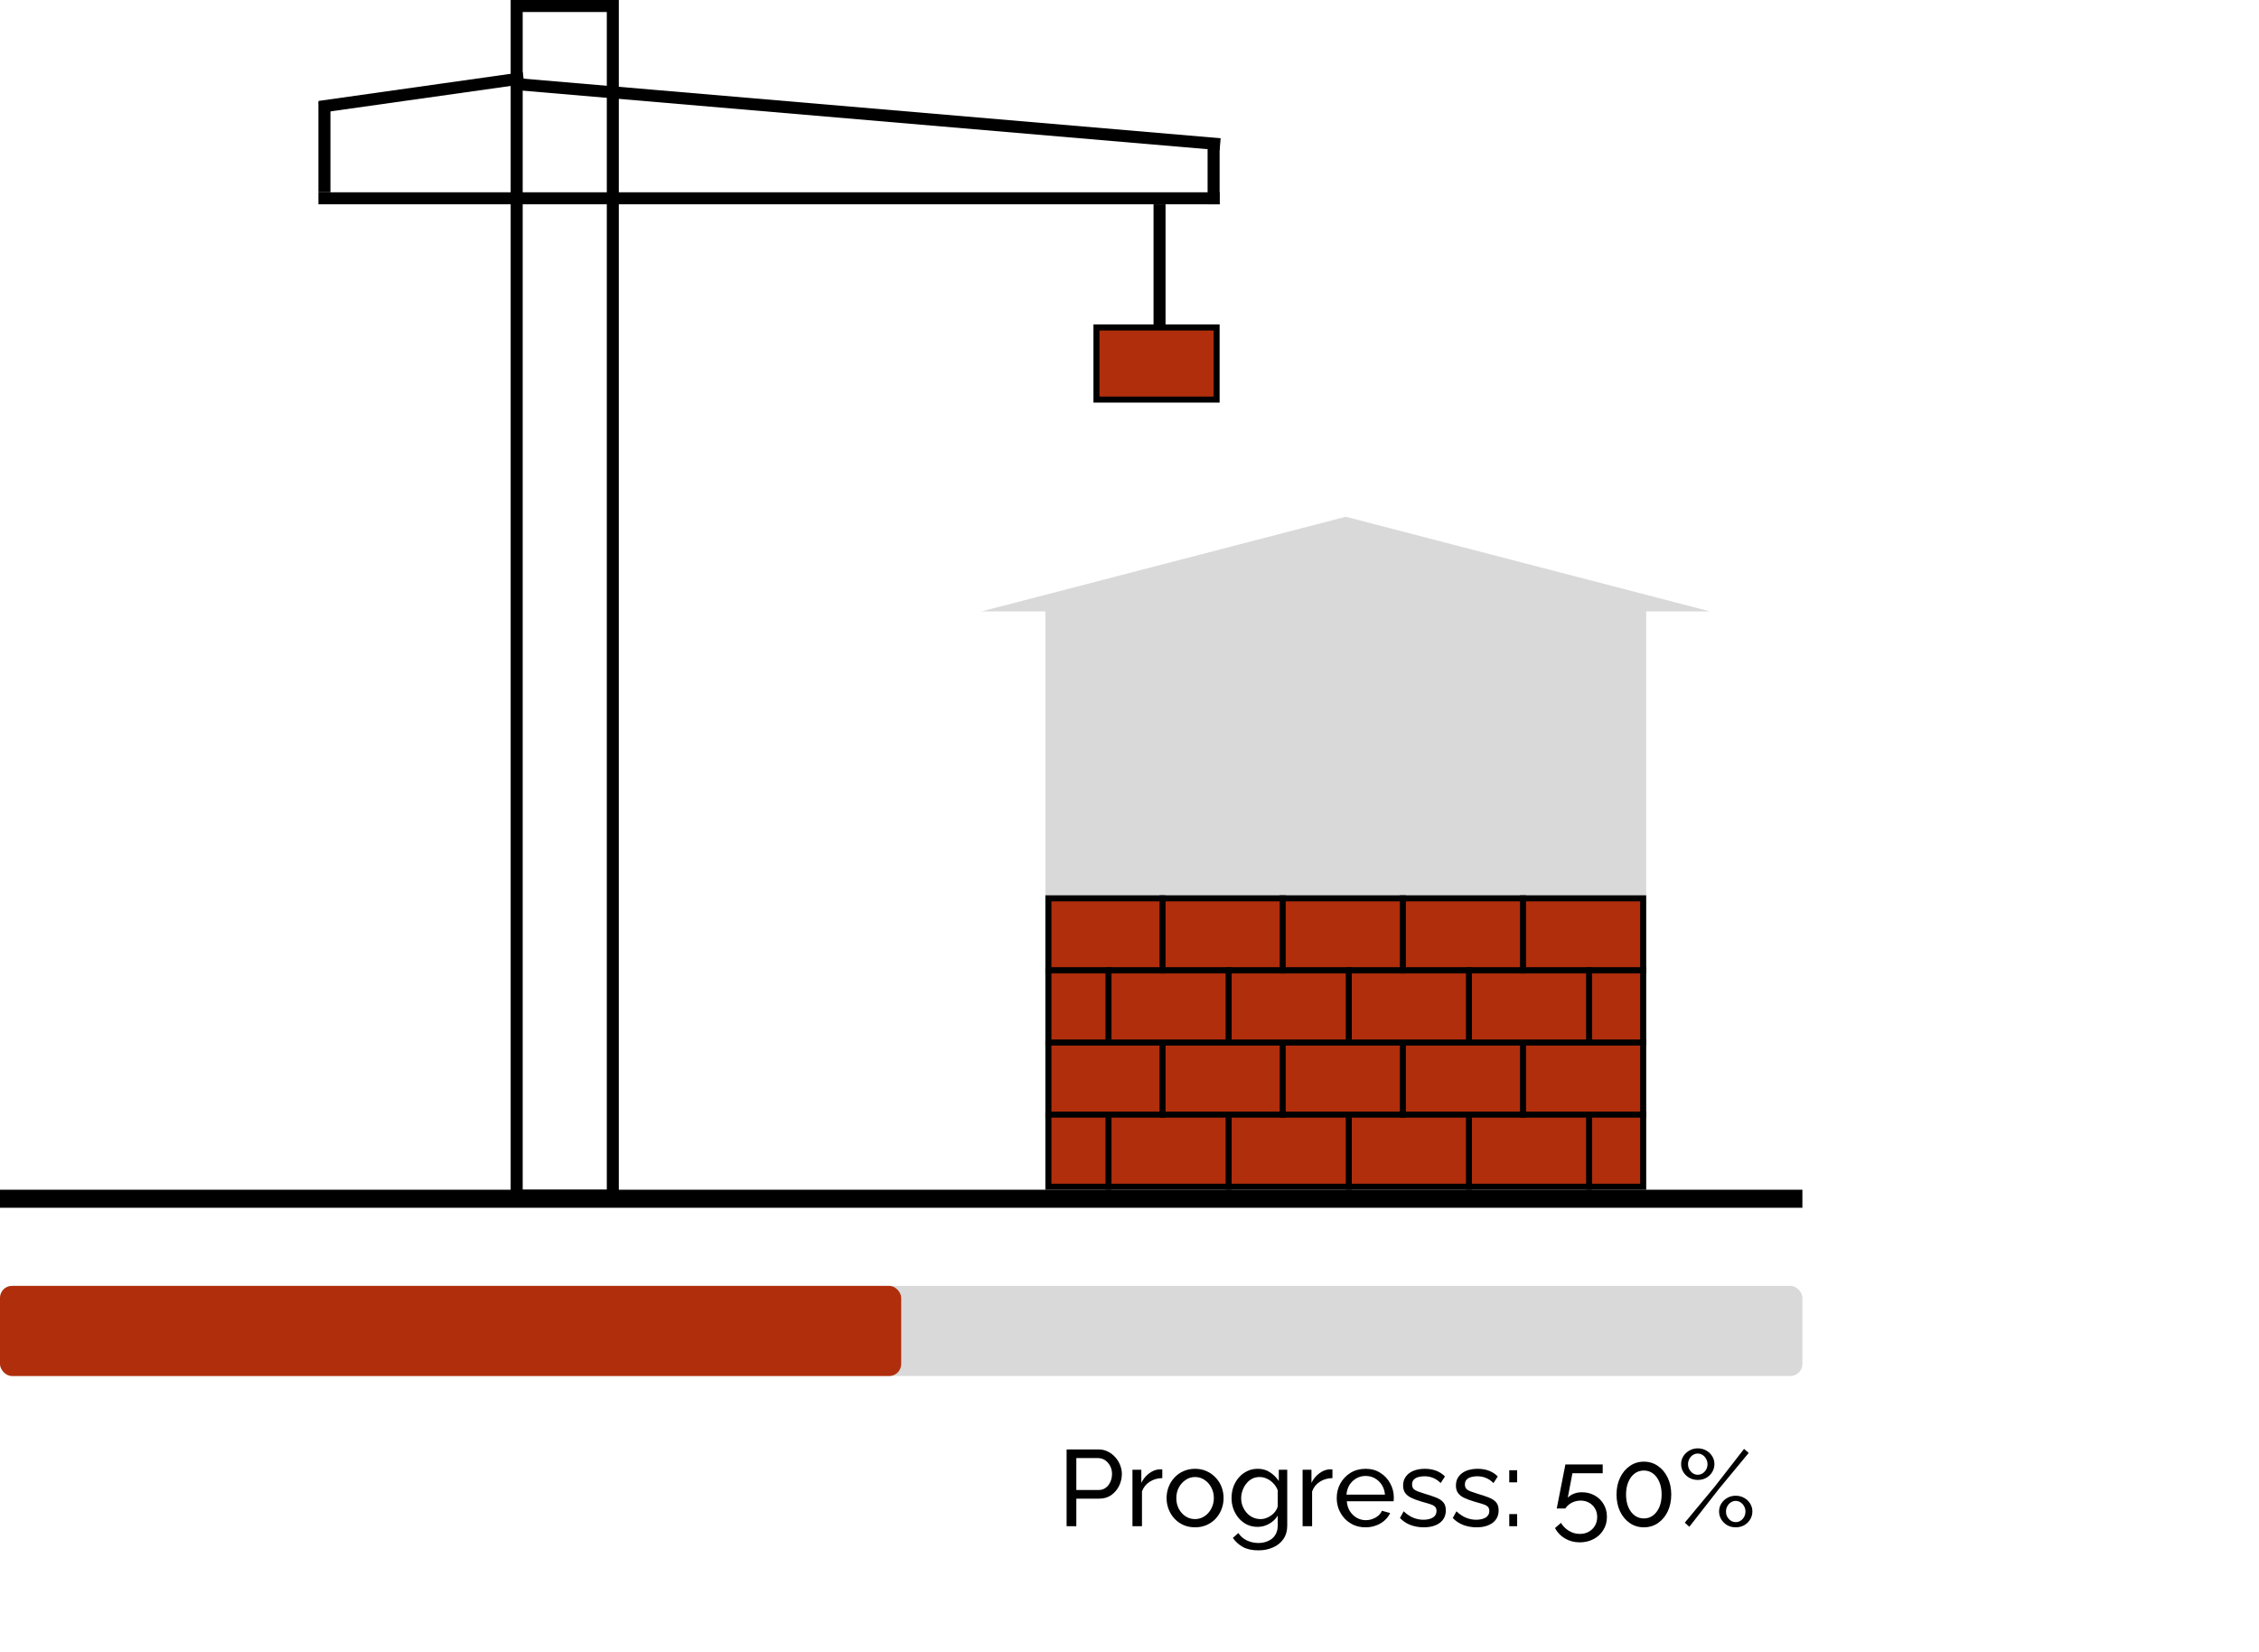 <svg width="376" height="275" viewBox="0 0 376 275" fill="none" xmlns="http://www.w3.org/2000/svg">
<path d="M177.53 254V241.22H182.858C183.422 241.22 183.938 241.34 184.406 241.58C184.874 241.808 185.282 242.12 185.63 242.516C185.978 242.9 186.248 243.338 186.44 243.83C186.632 244.31 186.728 244.802 186.728 245.306C186.728 246.002 186.572 246.668 186.26 247.304C185.948 247.928 185.51 248.438 184.946 248.834C184.382 249.218 183.722 249.41 182.966 249.41H179.15V254H177.53ZM179.15 247.97H182.876C183.32 247.97 183.704 247.85 184.028 247.61C184.364 247.37 184.622 247.046 184.802 246.638C184.994 246.23 185.09 245.786 185.09 245.306C185.09 244.802 184.982 244.352 184.766 243.956C184.55 243.548 184.268 243.23 183.92 243.002C183.572 242.774 183.188 242.66 182.768 242.66H179.15V247.97ZM193.461 245.99C192.669 246.002 191.967 246.206 191.355 246.602C190.755 246.986 190.329 247.52 190.077 248.204V254H188.493V244.604H189.969V246.782C190.293 246.134 190.719 245.612 191.247 245.216C191.787 244.808 192.351 244.58 192.939 244.532C193.059 244.532 193.161 244.532 193.245 244.532C193.329 244.532 193.401 244.538 193.461 244.55V245.99ZM198.907 254.18C198.199 254.18 197.557 254.054 196.981 253.802C196.405 253.538 195.907 253.184 195.487 252.74C195.067 252.284 194.743 251.762 194.515 251.174C194.287 250.586 194.173 249.968 194.173 249.32C194.173 248.66 194.287 248.036 194.515 247.448C194.743 246.86 195.067 246.344 195.487 245.9C195.907 245.444 196.405 245.09 196.981 244.838C197.569 244.574 198.211 244.442 198.907 244.442C199.615 244.442 200.257 244.574 200.833 244.838C201.409 245.09 201.907 245.444 202.327 245.9C202.759 246.344 203.089 246.86 203.317 247.448C203.545 248.036 203.659 248.66 203.659 249.32C203.659 249.968 203.545 250.586 203.317 251.174C203.089 251.762 202.765 252.284 202.345 252.74C201.925 253.184 201.421 253.538 200.833 253.802C200.257 254.054 199.615 254.18 198.907 254.18ZM195.793 249.338C195.793 249.986 195.931 250.574 196.207 251.102C196.495 251.63 196.873 252.05 197.341 252.362C197.809 252.662 198.331 252.812 198.907 252.812C199.483 252.812 200.005 252.656 200.473 252.344C200.953 252.032 201.331 251.612 201.607 251.084C201.895 250.544 202.039 249.95 202.039 249.302C202.039 248.654 201.895 248.066 201.607 247.538C201.331 247.01 200.953 246.59 200.473 246.278C200.005 245.966 199.483 245.81 198.907 245.81C198.331 245.81 197.809 245.972 197.341 246.296C196.873 246.608 196.495 247.028 196.207 247.556C195.931 248.084 195.793 248.678 195.793 249.338ZM209.323 254.108C208.687 254.108 208.099 253.982 207.559 253.73C207.031 253.466 206.575 253.112 206.191 252.668C205.807 252.212 205.507 251.696 205.291 251.12C205.087 250.544 204.985 249.944 204.985 249.32C204.985 248.66 205.087 248.036 205.291 247.448C205.507 246.86 205.807 246.344 206.191 245.9C206.587 245.444 207.049 245.09 207.577 244.838C208.105 244.574 208.693 244.442 209.341 244.442C210.121 244.442 210.799 244.634 211.375 245.018C211.963 245.402 212.455 245.888 212.851 246.476V244.604H214.255V253.892C214.255 254.78 214.039 255.53 213.607 256.142C213.187 256.754 212.611 257.216 211.879 257.528C211.159 257.852 210.355 258.014 209.467 258.014C208.411 258.014 207.547 257.828 206.875 257.456C206.203 257.084 205.645 256.58 205.201 255.944L206.119 255.134C206.491 255.686 206.971 256.1 207.559 256.376C208.159 256.652 208.795 256.79 209.467 256.79C210.043 256.79 210.571 256.682 211.051 256.466C211.543 256.262 211.933 255.944 212.221 255.512C212.521 255.08 212.671 254.54 212.671 253.892V252.236C212.323 252.812 211.843 253.268 211.231 253.604C210.631 253.94 209.995 254.108 209.323 254.108ZM209.809 252.812C210.145 252.812 210.469 252.752 210.781 252.632C211.093 252.512 211.381 252.356 211.645 252.164C211.909 251.96 212.131 251.732 212.311 251.48C212.491 251.228 212.611 250.97 212.671 250.706V248.006C212.503 247.574 212.263 247.196 211.951 246.872C211.639 246.536 211.285 246.278 210.889 246.098C210.493 245.906 210.085 245.81 209.665 245.81C209.185 245.81 208.753 245.912 208.369 246.116C207.997 246.32 207.679 246.596 207.415 246.944C207.151 247.28 206.947 247.658 206.803 248.078C206.659 248.498 206.587 248.924 206.587 249.356C206.587 249.824 206.671 250.268 206.839 250.688C207.007 251.096 207.235 251.462 207.523 251.786C207.811 252.11 208.153 252.362 208.549 252.542C208.945 252.722 209.365 252.812 209.809 252.812ZM221.779 245.99C220.987 246.002 220.285 246.206 219.673 246.602C219.073 246.986 218.647 247.52 218.395 248.204V254H216.811V244.604H218.287V246.782C218.611 246.134 219.037 245.612 219.565 245.216C220.105 244.808 220.669 244.58 221.257 244.532C221.377 244.532 221.479 244.532 221.563 244.532C221.647 244.532 221.719 244.538 221.779 244.55V245.99ZM227.28 254.18C226.572 254.18 225.924 254.054 225.336 253.802C224.76 253.538 224.256 253.184 223.824 252.74C223.404 252.284 223.074 251.762 222.834 251.174C222.606 250.586 222.492 249.962 222.492 249.302C222.492 248.414 222.696 247.604 223.104 246.872C223.512 246.14 224.076 245.552 224.796 245.108C225.528 244.664 226.362 244.442 227.298 244.442C228.246 244.442 229.068 244.67 229.764 245.126C230.472 245.57 231.018 246.158 231.402 246.89C231.798 247.61 231.996 248.39 231.996 249.23C231.996 249.35 231.99 249.47 231.978 249.59C231.978 249.698 231.972 249.782 231.96 249.842H224.166C224.214 250.454 224.382 251 224.67 251.48C224.97 251.948 225.354 252.32 225.822 252.596C226.29 252.86 226.794 252.992 227.334 252.992C227.91 252.992 228.45 252.848 228.954 252.56C229.47 252.272 229.824 251.894 230.016 251.426L231.384 251.804C231.18 252.26 230.874 252.668 230.466 253.028C230.07 253.388 229.596 253.67 229.044 253.874C228.504 254.078 227.916 254.18 227.28 254.18ZM224.112 248.744H230.52C230.472 248.132 230.298 247.592 229.998 247.124C229.698 246.656 229.314 246.29 228.846 246.026C228.378 245.762 227.862 245.63 227.298 245.63C226.746 245.63 226.236 245.762 225.768 246.026C225.3 246.29 224.916 246.656 224.616 247.124C224.328 247.592 224.16 248.132 224.112 248.744ZM236.979 254.18C236.199 254.18 235.467 254.054 234.783 253.802C234.099 253.538 233.511 253.148 233.019 252.632L233.631 251.516C234.171 252.02 234.711 252.38 235.251 252.596C235.791 252.812 236.343 252.92 236.907 252.92C237.555 252.92 238.083 252.8 238.491 252.56C238.899 252.308 239.103 251.942 239.103 251.462C239.103 251.114 238.995 250.856 238.779 250.688C238.575 250.52 238.281 250.382 237.897 250.274C237.513 250.154 237.057 250.022 236.529 249.878C235.881 249.686 235.335 249.482 234.891 249.266C234.447 249.05 234.111 248.78 233.883 248.456C233.655 248.132 233.541 247.724 233.541 247.232C233.541 246.632 233.697 246.128 234.009 245.72C234.321 245.3 234.747 244.982 235.287 244.766C235.839 244.55 236.463 244.442 237.159 244.442C237.855 244.442 238.485 244.55 239.049 244.766C239.613 244.982 240.099 245.3 240.507 245.72L239.787 246.818C239.415 246.434 239.007 246.152 238.563 245.972C238.119 245.78 237.621 245.684 237.069 245.684C236.745 245.684 236.427 245.726 236.115 245.81C235.803 245.882 235.545 246.02 235.341 246.224C235.137 246.416 235.035 246.692 235.035 247.052C235.035 247.352 235.113 247.592 235.269 247.772C235.437 247.94 235.677 248.084 235.989 248.204C236.313 248.324 236.703 248.456 237.159 248.6C237.867 248.804 238.479 249.008 238.995 249.212C239.523 249.416 239.931 249.68 240.219 250.004C240.507 250.328 240.651 250.778 240.651 251.354C240.651 252.242 240.315 252.938 239.643 253.442C238.971 253.934 238.083 254.18 236.979 254.18ZM245.768 254.18C244.988 254.18 244.256 254.054 243.572 253.802C242.888 253.538 242.3 253.148 241.808 252.632L242.42 251.516C242.96 252.02 243.5 252.38 244.04 252.596C244.58 252.812 245.132 252.92 245.696 252.92C246.344 252.92 246.872 252.8 247.28 252.56C247.688 252.308 247.892 251.942 247.892 251.462C247.892 251.114 247.784 250.856 247.568 250.688C247.364 250.52 247.07 250.382 246.686 250.274C246.302 250.154 245.846 250.022 245.318 249.878C244.67 249.686 244.124 249.482 243.68 249.266C243.236 249.05 242.9 248.78 242.672 248.456C242.444 248.132 242.33 247.724 242.33 247.232C242.33 246.632 242.486 246.128 242.798 245.72C243.11 245.3 243.536 244.982 244.076 244.766C244.628 244.55 245.252 244.442 245.948 244.442C246.644 244.442 247.274 244.55 247.838 244.766C248.402 244.982 248.888 245.3 249.296 245.72L248.576 246.818C248.204 246.434 247.796 246.152 247.352 245.972C246.908 245.78 246.41 245.684 245.858 245.684C245.534 245.684 245.216 245.726 244.904 245.81C244.592 245.882 244.334 246.02 244.13 246.224C243.926 246.416 243.824 246.692 243.824 247.052C243.824 247.352 243.902 247.592 244.058 247.772C244.226 247.94 244.466 248.084 244.778 248.204C245.102 248.324 245.492 248.456 245.948 248.6C246.656 248.804 247.268 249.008 247.784 249.212C248.312 249.416 248.72 249.68 249.008 250.004C249.296 250.328 249.44 250.778 249.44 251.354C249.44 252.242 249.104 252.938 248.432 253.442C247.76 253.934 246.872 254.18 245.768 254.18ZM251.209 246.692V244.676H252.523V246.692H251.209ZM251.209 254V251.984H252.523V254H251.209ZM262.946 256.682C262.034 256.682 261.212 256.466 260.48 256.034C259.748 255.602 259.196 255.026 258.824 254.306L259.814 253.442C260.15 253.994 260.594 254.438 261.146 254.774C261.71 255.11 262.316 255.278 262.964 255.278C263.516 255.278 264.008 255.158 264.44 254.918C264.872 254.678 265.214 254.348 265.466 253.928C265.718 253.496 265.844 253.004 265.844 252.452C265.844 251.912 265.718 251.438 265.466 251.03C265.226 250.622 264.896 250.304 264.476 250.076C264.068 249.848 263.606 249.734 263.09 249.734C262.574 249.734 262.088 249.848 261.632 250.076C261.188 250.304 260.822 250.628 260.534 251.048H259.112L260.552 243.722H266.762V245.18H261.722L260.948 249.248C261.212 248.972 261.542 248.756 261.938 248.6C262.346 248.432 262.796 248.348 263.288 248.348C264.08 248.348 264.788 248.522 265.412 248.87C266.048 249.218 266.546 249.698 266.906 250.31C267.278 250.922 267.464 251.63 267.464 252.434C267.464 253.274 267.26 254.012 266.852 254.648C266.456 255.296 265.916 255.794 265.232 256.142C264.548 256.502 263.786 256.682 262.946 256.682ZM278.172 248.726C278.172 249.782 277.974 250.724 277.578 251.552C277.182 252.368 276.642 253.01 275.958 253.478C275.274 253.946 274.494 254.18 273.618 254.18C272.742 254.18 271.962 253.946 271.278 253.478C270.594 253.01 270.054 252.368 269.658 251.552C269.262 250.724 269.064 249.782 269.064 248.726C269.064 247.67 269.262 246.734 269.658 245.918C270.054 245.09 270.594 244.442 271.278 243.974C271.962 243.494 272.742 243.254 273.618 243.254C274.494 243.254 275.274 243.494 275.958 243.974C276.642 244.442 277.182 245.09 277.578 245.918C277.974 246.734 278.172 247.67 278.172 248.726ZM276.57 248.726C276.57 247.934 276.444 247.238 276.192 246.638C275.94 246.038 275.592 245.57 275.148 245.234C274.704 244.898 274.194 244.73 273.618 244.73C273.03 244.73 272.514 244.898 272.07 245.234C271.626 245.57 271.278 246.038 271.026 246.638C270.774 247.238 270.648 247.934 270.648 248.726C270.648 249.518 270.774 250.214 271.026 250.814C271.278 251.402 271.626 251.864 272.07 252.2C272.514 252.536 273.03 252.704 273.618 252.704C274.194 252.704 274.704 252.536 275.148 252.2C275.592 251.864 275.94 251.402 276.192 250.814C276.444 250.214 276.57 249.518 276.57 248.726ZM282.586 246.296C282.082 246.296 281.62 246.182 281.2 245.954C280.78 245.714 280.444 245.396 280.192 245C279.94 244.592 279.814 244.148 279.814 243.668C279.814 243.176 279.94 242.732 280.192 242.336C280.444 241.94 280.78 241.628 281.2 241.4C281.62 241.16 282.082 241.04 282.586 241.04C283.102 241.04 283.57 241.16 283.99 241.4C284.41 241.628 284.74 241.94 284.98 242.336C285.232 242.732 285.358 243.17 285.358 243.65C285.358 244.142 285.232 244.592 284.98 245C284.74 245.396 284.41 245.714 283.99 245.954C283.57 246.182 283.102 246.296 282.586 246.296ZM282.586 245.432C282.886 245.432 283.156 245.354 283.396 245.198C283.648 245.03 283.846 244.814 283.99 244.55C284.134 244.274 284.206 243.98 284.206 243.668C284.206 243.344 284.128 243.05 283.972 242.786C283.828 242.51 283.63 242.294 283.378 242.138C283.138 241.982 282.874 241.904 282.586 241.904C282.286 241.904 282.01 241.988 281.758 242.156C281.518 242.312 281.326 242.528 281.182 242.804C281.038 243.068 280.966 243.356 280.966 243.668C280.966 243.992 281.038 244.286 281.182 244.55C281.338 244.814 281.536 245.03 281.776 245.198C282.028 245.354 282.298 245.432 282.586 245.432ZM288.904 254.18C288.388 254.18 287.92 254.066 287.5 253.838C287.092 253.598 286.762 253.28 286.51 252.884C286.258 252.476 286.132 252.032 286.132 251.552C286.132 251.06 286.258 250.616 286.51 250.22C286.762 249.824 287.092 249.512 287.5 249.284C287.92 249.044 288.388 248.924 288.904 248.924C289.42 248.924 289.888 249.044 290.308 249.284C290.728 249.512 291.058 249.824 291.298 250.22C291.55 250.616 291.676 251.054 291.676 251.534C291.676 252.026 291.55 252.476 291.298 252.884C291.058 253.28 290.728 253.598 290.308 253.838C289.888 254.066 289.42 254.18 288.904 254.18ZM288.904 253.316C289.204 253.316 289.474 253.238 289.714 253.082C289.966 252.914 290.164 252.698 290.308 252.434C290.452 252.158 290.524 251.864 290.524 251.552C290.524 251.228 290.446 250.934 290.29 250.67C290.146 250.394 289.948 250.178 289.696 250.022C289.456 249.866 289.192 249.788 288.904 249.788C288.604 249.788 288.328 249.872 288.076 250.04C287.836 250.196 287.644 250.412 287.5 250.688C287.356 250.952 287.284 251.24 287.284 251.552C287.284 251.876 287.356 252.17 287.5 252.434C287.656 252.698 287.854 252.914 288.094 253.082C288.346 253.238 288.616 253.316 288.904 253.316ZM280.426 253.406L285.466 247.34L290.29 241.13L291.064 241.796L286.078 247.826L281.182 254.09L280.426 253.406Z" fill="black"/>
<rect y="214" width="300" height="15" rx="2" fill="#D9D9D9"/>
<rect y="214" width="150" height="15" rx="2" fill="#B02E0C"/>
<rect x="174" y="101" width="100" height="97" fill="#D9D9D9"/>
<path d="M224 86L284.622 101.75H163.378L224 86Z" fill="#D9D9D9"/>
<rect x="86" y="1" width="16" height="198" stroke="black" stroke-width="2"/>
<line x1="54" y1="17" x2="54" y2="32" stroke="black" stroke-width="2"/>
<line x1="193" y1="34" x2="193" y2="55" stroke="black" stroke-width="2"/>
<line x1="202" y1="24" x2="202" y2="34" stroke="black" stroke-width="2"/>
<line x1="87.14" y1="12.99" x2="53.14" y2="17.791" stroke="black" stroke-width="2"/>
<line x1="53" y1="33" x2="203" y2="33" stroke="black" stroke-width="2"/>
<line x1="86.085" y1="14.004" x2="203.085" y2="24.004" stroke="black" stroke-width="2"/>
<rect x="182.5" y="54.5" width="20" height="12" fill="#B02E0C" stroke="black"/>
<line y1="199.5" x2="300" y2="199.5" stroke="black" stroke-width="3"/>
<rect x="174.5" y="173.5" width="99" height="12" fill="#B02E0C" stroke="black"/>
<rect x="174.5" y="185.5" width="99" height="12" fill="#B02E0C" stroke="black"/>
<line x1="184.5" y1="185" x2="184.5" y2="198" stroke="black"/>
<line x1="193.5" y1="173" x2="193.5" y2="186" stroke="black"/>
<line x1="204.5" y1="185" x2="204.5" y2="198" stroke="black"/>
<line x1="213.5" y1="173" x2="213.5" y2="186" stroke="black"/>
<line x1="224.5" y1="185" x2="224.5" y2="198" stroke="black"/>
<line x1="233.5" y1="173" x2="233.5" y2="186" stroke="black"/>
<line x1="244.5" y1="185" x2="244.5" y2="198" stroke="black"/>
<line x1="264.5" y1="185" x2="264.5" y2="198" stroke="black"/>
<line x1="253.5" y1="173" x2="253.5" y2="186" stroke="black"/>
<rect x="174.5" y="149.5" width="99" height="12" fill="#B02E0C" stroke="black"/>
<rect x="174.5" y="161.5" width="99" height="12" fill="#B02E0C" stroke="black"/>
<line x1="184.5" y1="161" x2="184.5" y2="174" stroke="black"/>
<line x1="193.5" y1="149" x2="193.5" y2="162" stroke="black"/>
<line x1="204.5" y1="161" x2="204.5" y2="174" stroke="black"/>
<line x1="213.5" y1="149" x2="213.5" y2="162" stroke="black"/>
<line x1="224.5" y1="161" x2="224.5" y2="174" stroke="black"/>
<line x1="233.5" y1="149" x2="233.5" y2="162" stroke="black"/>
<line x1="244.5" y1="161" x2="244.5" y2="174" stroke="black"/>
<line x1="264.5" y1="161" x2="264.5" y2="174" stroke="black"/>
<line x1="253.5" y1="149" x2="253.5" y2="162" stroke="black"/>
</svg>
